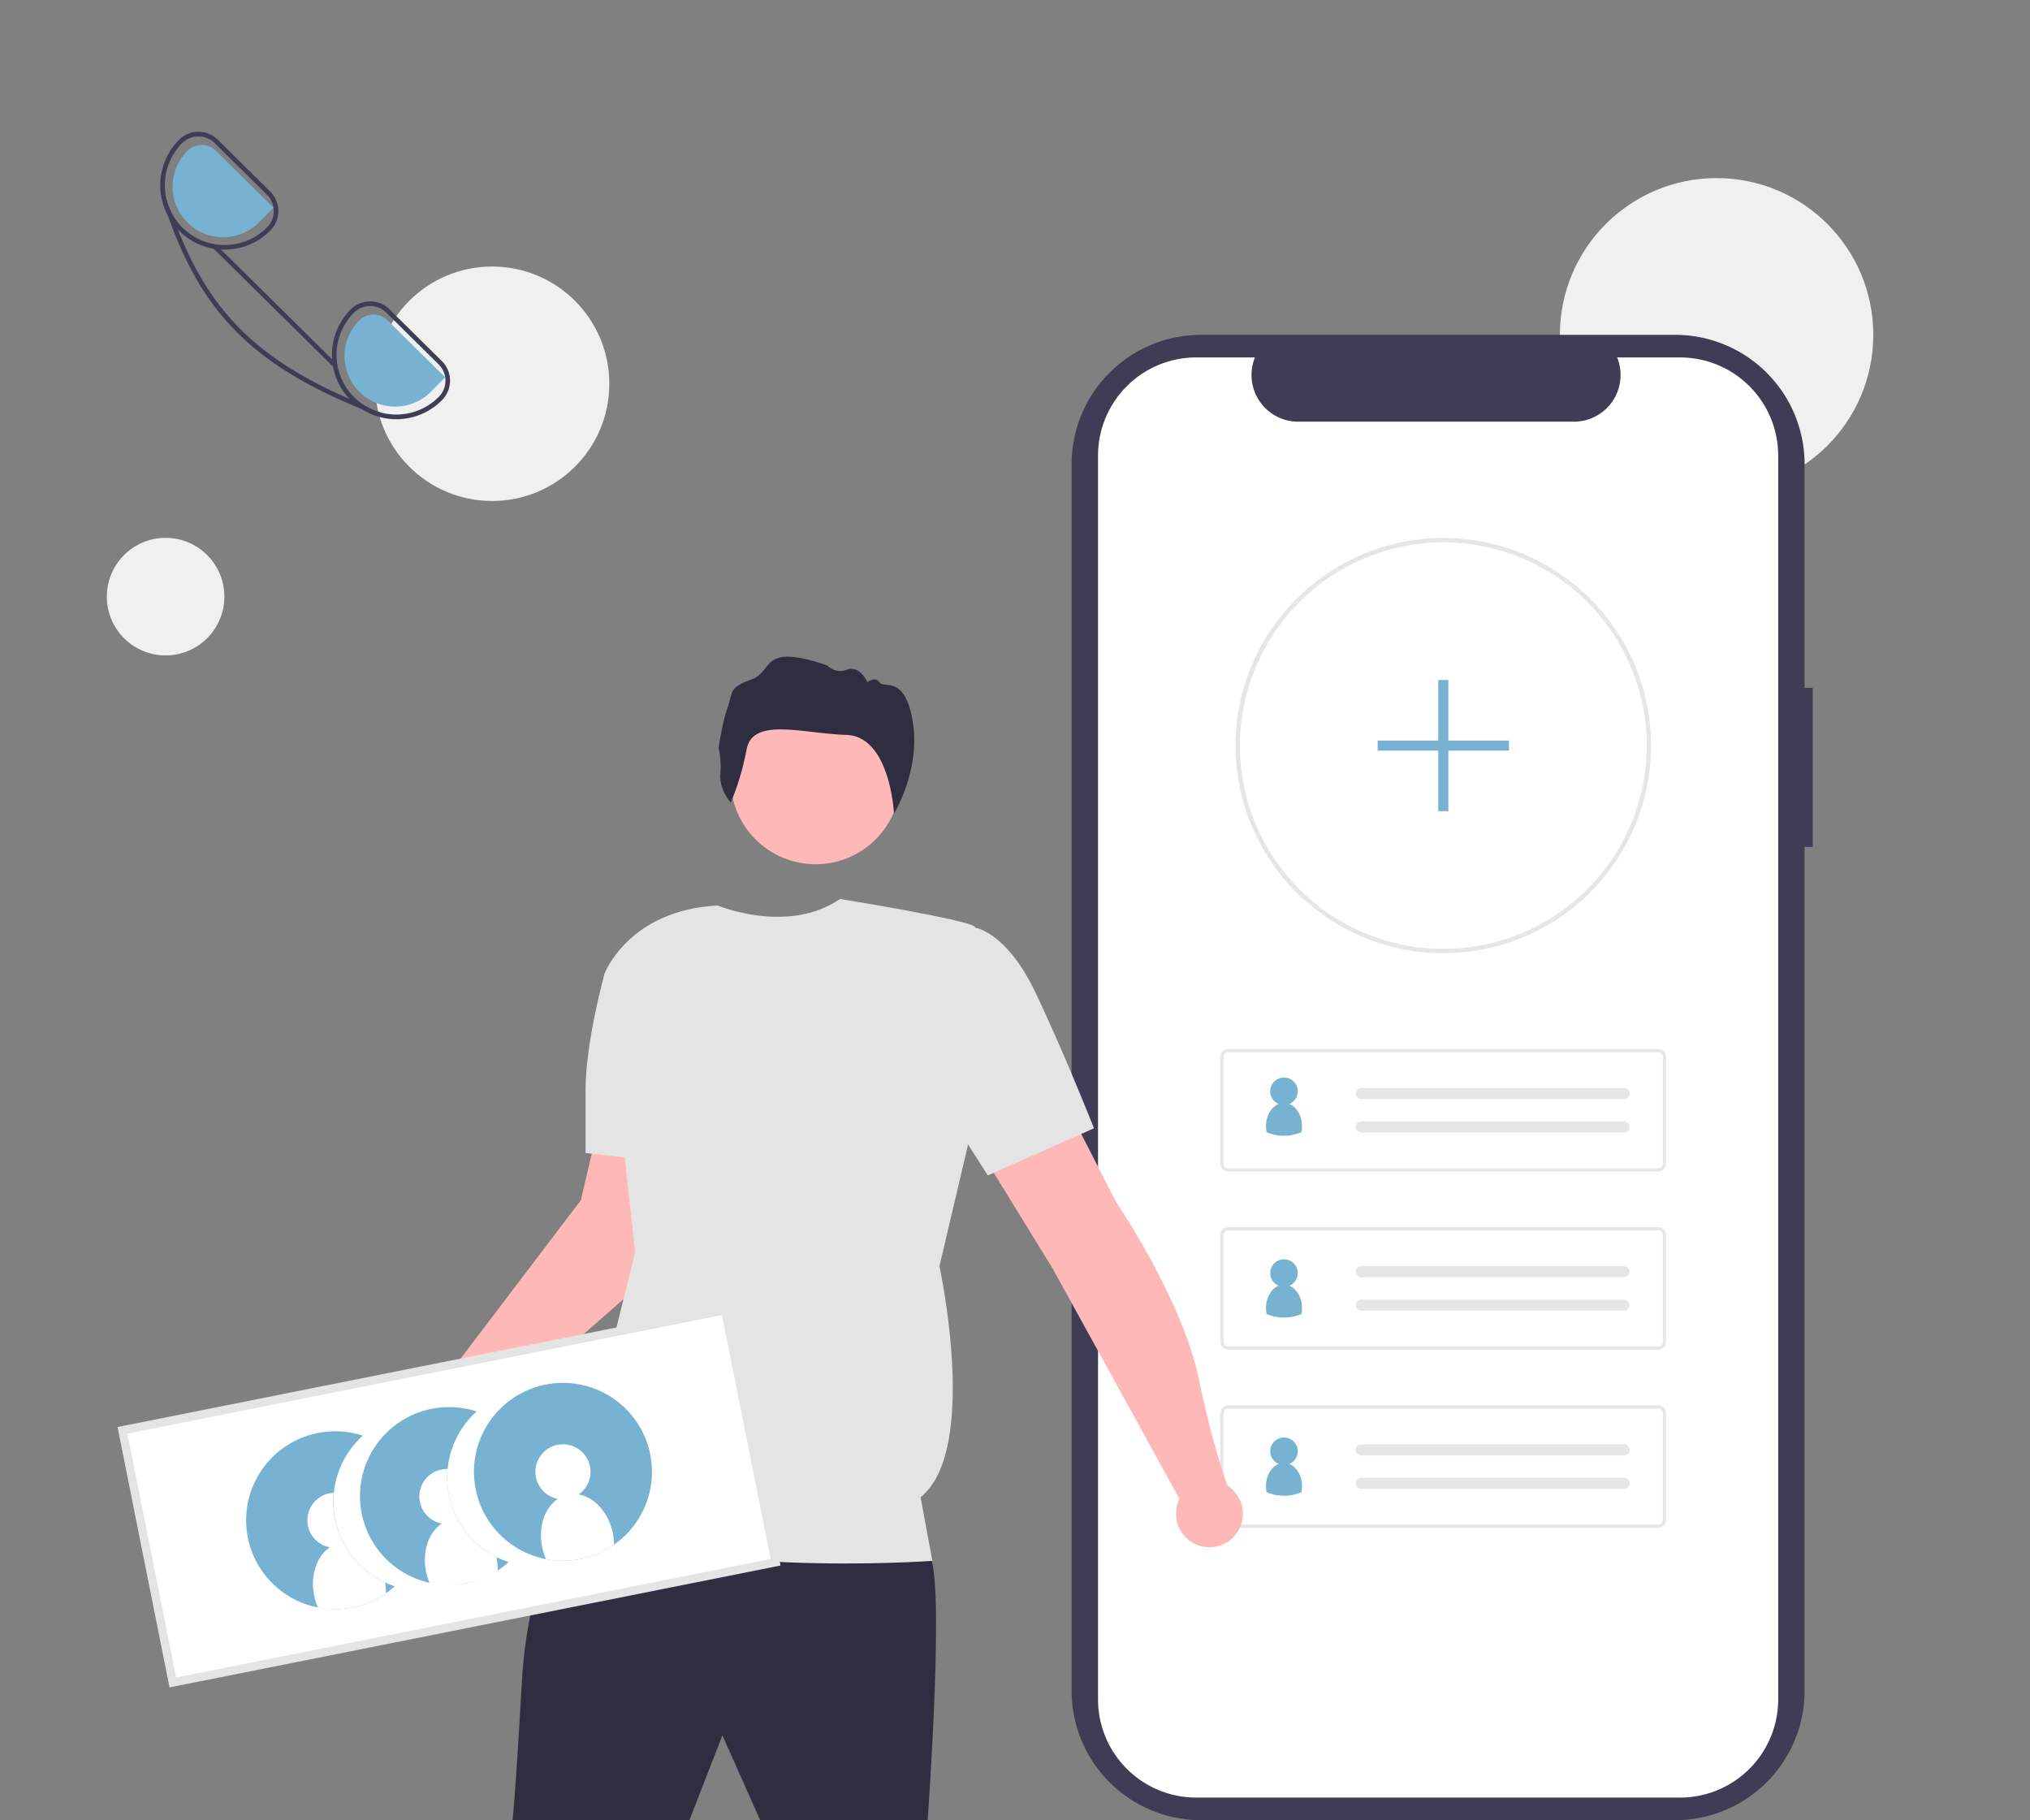 <svg width="570" height="511" fill="none" xmlns="http://www.w3.org/2000/svg"><rect width="100%" height="100%" fill="#808080" stroke="none"/><path d="M482 138c24.301 0 44-19.699 44-44 0-24.3-19.699-44-44-44s-44 19.7-44 44c0 24.301 19.699 44 44 44Z" fill="#F0F0F0"/><g clip-path="url(#a)"><path d="M509 193.095h-2.29v-62.767a36.315 36.315 0 0 0-10.649-25.688A36.377 36.377 0 0 0 470.351 94H337.253a36.383 36.383 0 0 0-25.71 10.64 36.304 36.304 0 0 0-10.649 25.687v344.345a36.31 36.31 0 0 0 10.649 25.688A36.371 36.371 0 0 0 337.252 511h133.097a36.375 36.375 0 0 0 25.71-10.64 36.315 36.315 0 0 0 10.649-25.688V237.773h2.29l.002-44.678Z" fill="#3F3D56"/><path d="M499.295 127.894v349.21a27.547 27.547 0 0 1-8.075 19.477 27.59 27.59 0 0 1-19.492 8.072H335.9a27.594 27.594 0 0 1-19.502-8.067 27.549 27.549 0 0 1-8.083-19.482v-349.21a27.55 27.55 0 0 1 8.083-19.481 27.589 27.589 0 0 1 19.501-8.066h16.476a13.1 13.1 0 0 0 5.974 16.493 13.125 13.125 0 0 0 6.156 1.543h77.439a13.125 13.125 0 0 0 10.867-5.794 13.1 13.1 0 0 0 1.263-12.242h17.649a27.587 27.587 0 0 1 19.493 8.068 27.542 27.542 0 0 1 8.079 19.474v.005Z" fill="#fff"/><path d="M405.262 267.6a58.338 58.338 0 0 1-41.238-17.047 58.238 58.238 0 0 1-17.097-41.189v-.051c0-.122 0-.251.007-.373.176-31.918 26.346-57.911 58.328-57.911a58.365 58.365 0 0 1 41.25 17.069 58.263 58.263 0 0 1 17.088 41.213 58.26 58.26 0 0 1-17.084 41.214 58.36 58.36 0 0 1-41.248 17.073h-.006v.002Zm0-115.344a57.252 57.252 0 0 0-40.223 16.631 57.158 57.158 0 0 0-16.876 40.092c-.007.131-.007.235-.007.334a57.03 57.03 0 0 0 9.622 31.705 57.094 57.094 0 0 0 25.629 21.02 57.16 57.16 0 0 0 32.999 3.252 57.133 57.133 0 0 0 29.245-15.614 57.053 57.053 0 0 0 15.634-29.216 57.017 57.017 0 0 0-3.246-32.971 57.07 57.07 0 0 0-21.032-25.612 57.144 57.144 0 0 0-31.73-9.621h-.015Zm60.322 176.623h-120.7a2.238 2.238 0 0 1-2.235-2.233v-29.914a2.237 2.237 0 0 1 2.235-2.233h120.7a2.238 2.238 0 0 1 2.235 2.233v29.915a2.237 2.237 0 0 1-2.235 2.233v-.001Zm-120.7-33.487a1.345 1.345 0 0 0-1.341 1.34v29.915a1.34 1.34 0 0 0 1.341 1.34h120.7a1.345 1.345 0 0 0 1.341-1.34v-29.915a1.34 1.34 0 0 0-1.341-1.34h-120.7Z" fill="#E6E6E6"/><path d="M382.211 305.436a1.565 1.565 0 0 0 0 3.127h73.761a1.57 1.57 0 0 0 1.123-.415 1.558 1.558 0 0 0 .5-1.088 1.567 1.567 0 0 0-1.503-1.622l-.069-.001h-73.812v-.001Zm0 9.38a1.56 1.56 0 0 0-1.564 1.563 1.566 1.566 0 0 0 1.564 1.564h73.761a1.571 1.571 0 0 0 1.481-.91 1.551 1.551 0 0 0-.273-1.716 1.582 1.582 0 0 0-1.088-.5l-.069-.001h-73.812Zm83.373 64.088h-120.7a2.238 2.238 0 0 1-2.235-2.233v-29.914a2.235 2.235 0 0 1 2.235-2.233h120.7a2.238 2.238 0 0 1 2.235 2.233v29.915a2.237 2.237 0 0 1-2.235 2.232Zm-120.7-33.487a1.345 1.345 0 0 0-1.341 1.34v29.915a1.34 1.34 0 0 0 1.341 1.34h120.7a1.345 1.345 0 0 0 1.341-1.34v-29.915a1.34 1.34 0 0 0-1.341-1.34h-120.7Z" fill="#E6E6E6"/><path d="M382.211 355.459a1.565 1.565 0 0 0 0 3.127h73.761a1.567 1.567 0 0 0 1.556-1.538 1.568 1.568 0 0 0-1.505-1.588h-73.812v-.001Zm0 9.382a1.565 1.565 0 0 0 0 3.127h73.761a1.567 1.567 0 0 0 1.556-1.538 1.568 1.568 0 0 0-1.505-1.588h-73.812v-.001Zm83.373 64.087h-120.7a2.236 2.236 0 0 1-2.235-2.233v-29.914a2.235 2.235 0 0 1 2.235-2.233h120.7a2.238 2.238 0 0 1 2.235 2.233v29.915a2.237 2.237 0 0 1-2.235 2.233v-.001Zm-120.7-33.487a1.34 1.34 0 0 0-1.341 1.34v29.915a1.34 1.34 0 0 0 1.341 1.34h120.7a1.34 1.34 0 0 0 1.341-1.34v-29.915a1.34 1.34 0 0 0-1.341-1.34h-120.7Z" fill="#E6E6E6"/><path d="M382.211 405.485a1.56 1.56 0 0 0-1.564 1.563 1.562 1.562 0 0 0 1.564 1.563h73.761a1.551 1.551 0 0 0 1.123-.415c.151-.14.273-.307.358-.494a1.551 1.551 0 0 0-.273-1.716 1.582 1.582 0 0 0-1.088-.5l-.069-.001h-73.812Zm0 9.38a1.56 1.56 0 0 0-1.564 1.563 1.566 1.566 0 0 0 1.564 1.563h73.761a1.551 1.551 0 0 0 1.123-.415c.151-.139.273-.307.358-.494a1.551 1.551 0 0 0-.273-1.716 1.582 1.582 0 0 0-1.088-.5l-.069-.001h-73.812Z" fill="#E6E6E6"/><path d="M423.695 207.899h-17.013V190.9h-2.835v16.999h-17.013v2.832h17.013v16.999h2.835v-16.999h17.013v-2.832Z" fill="#77B2D3"/><path d="M162.442 421.653s-13.911 15.222-15.898 50.299-2.65 39.048-2.65 39.048h49.681l9.269-23.823 10.601 23.821h47.03s5.299-72.801 0-74.787c-5.299-1.985-98.033-14.558-98.033-14.558Z" fill="#2F2E41"/><path d="M229.011 242.628c13.17 0 23.846-10.667 23.846-23.826 0-13.158-10.676-23.825-23.846-23.825s-23.846 10.667-23.846 23.825c0 13.159 10.676 23.826 23.846 23.826Zm103.004 179.69-36.432-66.184-21.199-34.415 25.173-11.252 13.91 27.135s18.548 27.135 23.184 49.638c4.636 22.503 9.274 33.092 9.274 33.092l-13.91 1.986Zm-200.711-19.196 54.317-47.652-2.647-38.386h-15.235l-4.639 19.855-43.718 57.579 11.922 8.604Z" fill="#FFB8B8"/><path d="M201.521 254.211s19.673 8.241 34.344-1.836c0 0 35.87 5.809 37.857 7.793 1.988 1.984-1.987 61.548-1.987 61.548l-7.948 33.755s11.261 51.623-5.299 64.86L261.8 438.2s-73.526 5.295-102.672-12.575l5.298-17.87 13.911-56.256-8.611-78.094s6.621-17.87 31.795-19.194Z" fill="#E4E4E4"/><path d="m256.832 263.145 17.222-2.645s8.612 1.324 16.56 17.87c7.949 16.546 16.561 38.386 16.561 38.386l-29.808 13.236-24.509-38.386 3.974-28.461Zm-83.131 6.95-3.974 3.309s-5.299 19.193-5.299 32.43v17.869l23.846 2.647-14.573-56.255Z" fill="#E4E4E4"/><path d="M205.171 225.268s-3.241-3.497-2.913-7.875c.216-2.491.057-5-.473-7.443 0 0 1.015-7.166 2.513-11.32s.235-5.599 6.675-7.867c6.439-2.268 2.34-10.468 21.325-3.931a5.196 5.196 0 0 0 5.648 1.155c3.506-1.283 5.618 3.528 5.618 3.528s2.186-1.792 3.413.071c1.227 1.864 7.16-2.383 9.337 11.172 2.177 13.556-5.293 25.644-5.293 25.644s-1.048-21.691-13.378-22.085c-12.33-.394-26.273-5.059-28.003 4.075-1.729 9.134-4.469 14.876-4.469 14.876Z" fill="#2F2E41"/><path d="M122.616 413.259c5.675 0 10.276-4.597 10.276-10.268s-4.601-10.268-10.276-10.268c-5.676 0-10.277 4.597-10.277 10.268s4.601 10.268 10.277 10.268Z" fill="#FFB8B8"/><path d="m48.53 472.341 169.251-33.756-14.144-70.796-169.252 33.754 14.145 70.798Z" fill="#fff"/><path d="M219.167 439.509 47.606 473.728 33 400.621l171.561-34.217 14.606 73.105ZM49.454 470.958l166.943-33.295-13.684-68.491-166.942 33.296 13.683 68.49Z" fill="#E4E4E4"/><path d="m103.715 449.838-.07.029a24.229 24.229 0 0 1-2.273.815c-.194.059-.395.121-.596.175a19.7 19.7 0 0 1-.998.255c-.144.037-.296.069-.44.1l-.088.018c-.18.039-.36.077-.542.109l-.47.082c-.087.019-.173.031-.258.043a25.015 25.015 0 0 1-20.865-6.356 24.971 24.971 0 0 1-7.921-20.307 24.953 24.953 0 0 1 3.369-10.662 24.983 24.983 0 0 1 18.154-12.083 25.018 25.018 0 0 1 11.145 1.003 24.951 24.951 0 0 0-1.83 35.224 25.005 25.005 0 0 0 10.827 7.041 24.895 24.895 0 0 1-7.143 4.516l-.001-.002Z" fill="#77B2D3"/><path d="M139.444 437.139a24.442 24.442 0 0 0 3.386 1.389 24.864 24.864 0 0 1-11.522 5.889l-.314.067a25.019 25.019 0 0 1-21.318-5.64 24.961 24.961 0 0 1-8.55-20.309 24.965 24.965 0 0 1 10.875-19.168 25.007 25.007 0 0 1 21.832-3.103 24.917 24.917 0 0 0-8.04 21.924 24.925 24.925 0 0 0 13.651 18.951Z" fill="#77B2D3"/><path d="M182.518 408.009c1.029 4.83.6 9.857-1.231 14.444a24.972 24.972 0 0 1-9.056 11.327 25 25 0 0 1-27.766.366 24.968 24.968 0 0 1-9.352-11.083 24.95 24.95 0 0 1 5.057-27.282 25.003 25.003 0 0 1 31.513-3.521 24.977 24.977 0 0 1 10.835 15.749Z" fill="#77B2D3"/><path d="M172.053 430.291c.236 1.105.36 2.231.369 3.362a25.06 25.06 0 0 1-19.125 4.064 16.745 16.745 0 0 1-1.033-3.221c-1.223-5.746.673-11.224 4.359-13.702a7.737 7.737 0 0 1-4.484-2.634 7.725 7.725 0 0 1 4.325-12.517 7.738 7.738 0 0 1 8.708 4.488 7.727 7.727 0 0 1-2.682 9.416c4.378.765 8.34 4.998 9.563 10.744Zm-32.609 6.85.016.075c.21 1.388.305 2.791.285 4.195-2.589 1.814-5.483 2.338-8.75 3.075l-.315.067a24.917 24.917 0 0 1-9.976.089 2.798 2.798 0 0 1-.116-.291 15.98 15.98 0 0 1-.916-2.93c-1.223-5.745.673-11.223 4.359-13.702a7.73 7.73 0 0 1-6.285-7.509 7.734 7.734 0 0 1 7.929-7.804 24.921 24.921 0 0 0 3.033 14.508 24.953 24.953 0 0 0 10.737 10.228l-.001-.001Zm-31.353 7.093c.199.995.302 2.007.309 3.022a24.918 24.918 0 0 1-6.44 3.241c-.193.065-.393.126-.587.184-.194.059-.395.121-.596.175-.327.095-.661.178-.998.255-.069.021-.144.037-.214.052l-.314.066a15.8 15.8 0 0 1-.543.11l-.469.081c-.087.019-.173.031-.258.043a24.794 24.794 0 0 1-8.706-.143.1.1 0 0 1-.014-.04 1.927 1.927 0 0 1-.103-.252 15.985 15.985 0 0 1-.915-2.93c-1.223-5.745.672-11.223 4.36-13.701a7.735 7.735 0 0 1-6.287-7.51 7.725 7.725 0 0 1 6.127-7.64c.42-.09.845-.144 1.274-.161a24.924 24.924 0 0 0 3.16 14.871 24.954 24.954 0 0 0 11.215 10.276l-.001.001Z" fill="#fff"/><path d="M365.588 316.176a8.341 8.341 0 0 1-.169 1.683 12.52 12.52 0 0 1-9.778 0 8.415 8.415 0 0 1-.17-1.683c0-2.937 1.497-5.419 3.559-6.249a3.86 3.86 0 0 1-.95-6.553 3.87 3.87 0 0 1 6.241 2.226 3.86 3.86 0 0 1-2.292 4.327c2.063.83 3.559 3.312 3.559 6.249Zm0 51.039a8.349 8.349 0 0 1-.169 1.683 12.538 12.538 0 0 1-9.778 0 8.422 8.422 0 0 1-.17-1.683c0-2.937 1.497-5.42 3.559-6.249a3.868 3.868 0 0 1-2.292-4.327 3.87 3.87 0 0 1 7.583 0 3.864 3.864 0 0 1-2.292 4.327c2.063.829 3.559 3.312 3.559 6.249Zm0 50.023a8.349 8.349 0 0 1-.169 1.683 12.538 12.538 0 0 1-9.778 0 8.422 8.422 0 0 1-.17-1.683c0-2.937 1.497-5.42 3.559-6.249a3.868 3.868 0 0 1-2.292-4.327 3.87 3.87 0 0 1 7.583 0 3.864 3.864 0 0 1-2.292 4.327c2.063.829 3.559 3.312 3.559 6.249Z" fill="#77B2D3"/><path d="M339.601 434.381c5.189 0 9.396-4.203 9.396-9.388 0-5.184-4.207-9.387-9.396-9.387-5.189 0-9.396 4.203-9.396 9.387 0 5.185 4.207 9.388 9.396 9.388Z" fill="#FFB8B8"/></g><path d="M138.182 140.65c18.177 0 32.913-14.736 32.913-32.913 0-18.177-14.736-32.913-32.913-32.913-18.177 0-32.913 14.736-32.913 32.913 0 18.177 14.736 32.913 32.913 32.913ZM46.5 184c9.113 0 16.5-7.387 16.5-16.5S55.613 151 46.5 151 30 158.387 30 167.5 37.387 184 46.5 184Z" fill="#F0F0F0"/><path d="m124.068 101.361-14.694-14.508a7.674 7.674 0 0 0-5.441-2.233h-.051a7.688 7.688 0 0 0-5.46 2.298 18.064 18.064 0 0 0-.316 25.065c.155.168.316.329.477.491a17.61 17.61 0 0 0 2.943 2.355 17.864 17.864 0 0 0 9.751 2.859h.11a17.97 17.97 0 0 0 12.746-5.369 7.76 7.76 0 0 0-.065-10.958Zm-.852 10.048a16.837 16.837 0 0 1-21.141 2.246 17.338 17.338 0 0 1-2.588-2.098 16.78 16.78 0 0 1-.148-23.73 6.399 6.399 0 0 1 4.556-1.916h.038a6.392 6.392 0 0 1 4.531 1.859l14.694 14.514a6.455 6.455 0 0 1 .058 9.125ZM75.854 53.747 61.16 39.233A7.697 7.697 0 0 0 55.72 37h-.046a7.71 7.71 0 0 0-5.466 2.304A18.12 18.12 0 0 0 47.162 60.6l.007.007a17.785 17.785 0 0 0 2.794 3.827c.123.142.265.284.407.426a17.964 17.964 0 0 0 12.694 5.214h.116a17.975 17.975 0 0 0 12.745-5.376 7.743 7.743 0 0 0-.07-10.951Zm-.851 10.048a16.686 16.686 0 0 1-11.83 4.989h-.11a16.78 16.78 0 0 1-11.932-28.57 6.458 6.458 0 0 1 9.125-.058l14.695 14.507a6.466 6.466 0 0 1 .052 9.132Z" fill="#3F3D56"/><path d="m125.008 105.922-16.201-16a5.63 5.63 0 0 0-7.955.049 14.195 14.195 0 0 0 .113 20.089 14.203 14.203 0 0 0 20.09-.136l3.953-4.002ZM76.797 58.305l-16.2-16a5.632 5.632 0 0 0-7.956.05 14.198 14.198 0 1 0 20.203 19.953l3.953-4.003Z" fill="#77B2D3"/><path d="m107.206 115.888-.388 1.019c-1.82-.69-3.584-1.383-5.292-2.078-30.254-12.345-44.696-26.795-54.357-54.222l-.007-.007c-.458-1.29-.903-2.611-1.336-3.962l1.02-.329c.341 1.3.84 2.552 1.484 3.73.53 1.504 1.074 2.969 1.633 4.395 9.08 23.149 22.471 36.378 48.143 47.549a185.89 185.89 0 0 0 3.969 1.672 16.848 16.848 0 0 0 5.131 2.233Z" fill="#3F3D56"/><path d="m60.89 68.9-.907.918 33.518 33.105.907-.919L60.89 68.899Z" fill="#3F3D56"/><defs><clipPath id="a"><path fill="#fff" transform="translate(33 94)" d="M0 0h476v417H0z"/></clipPath></defs></svg>